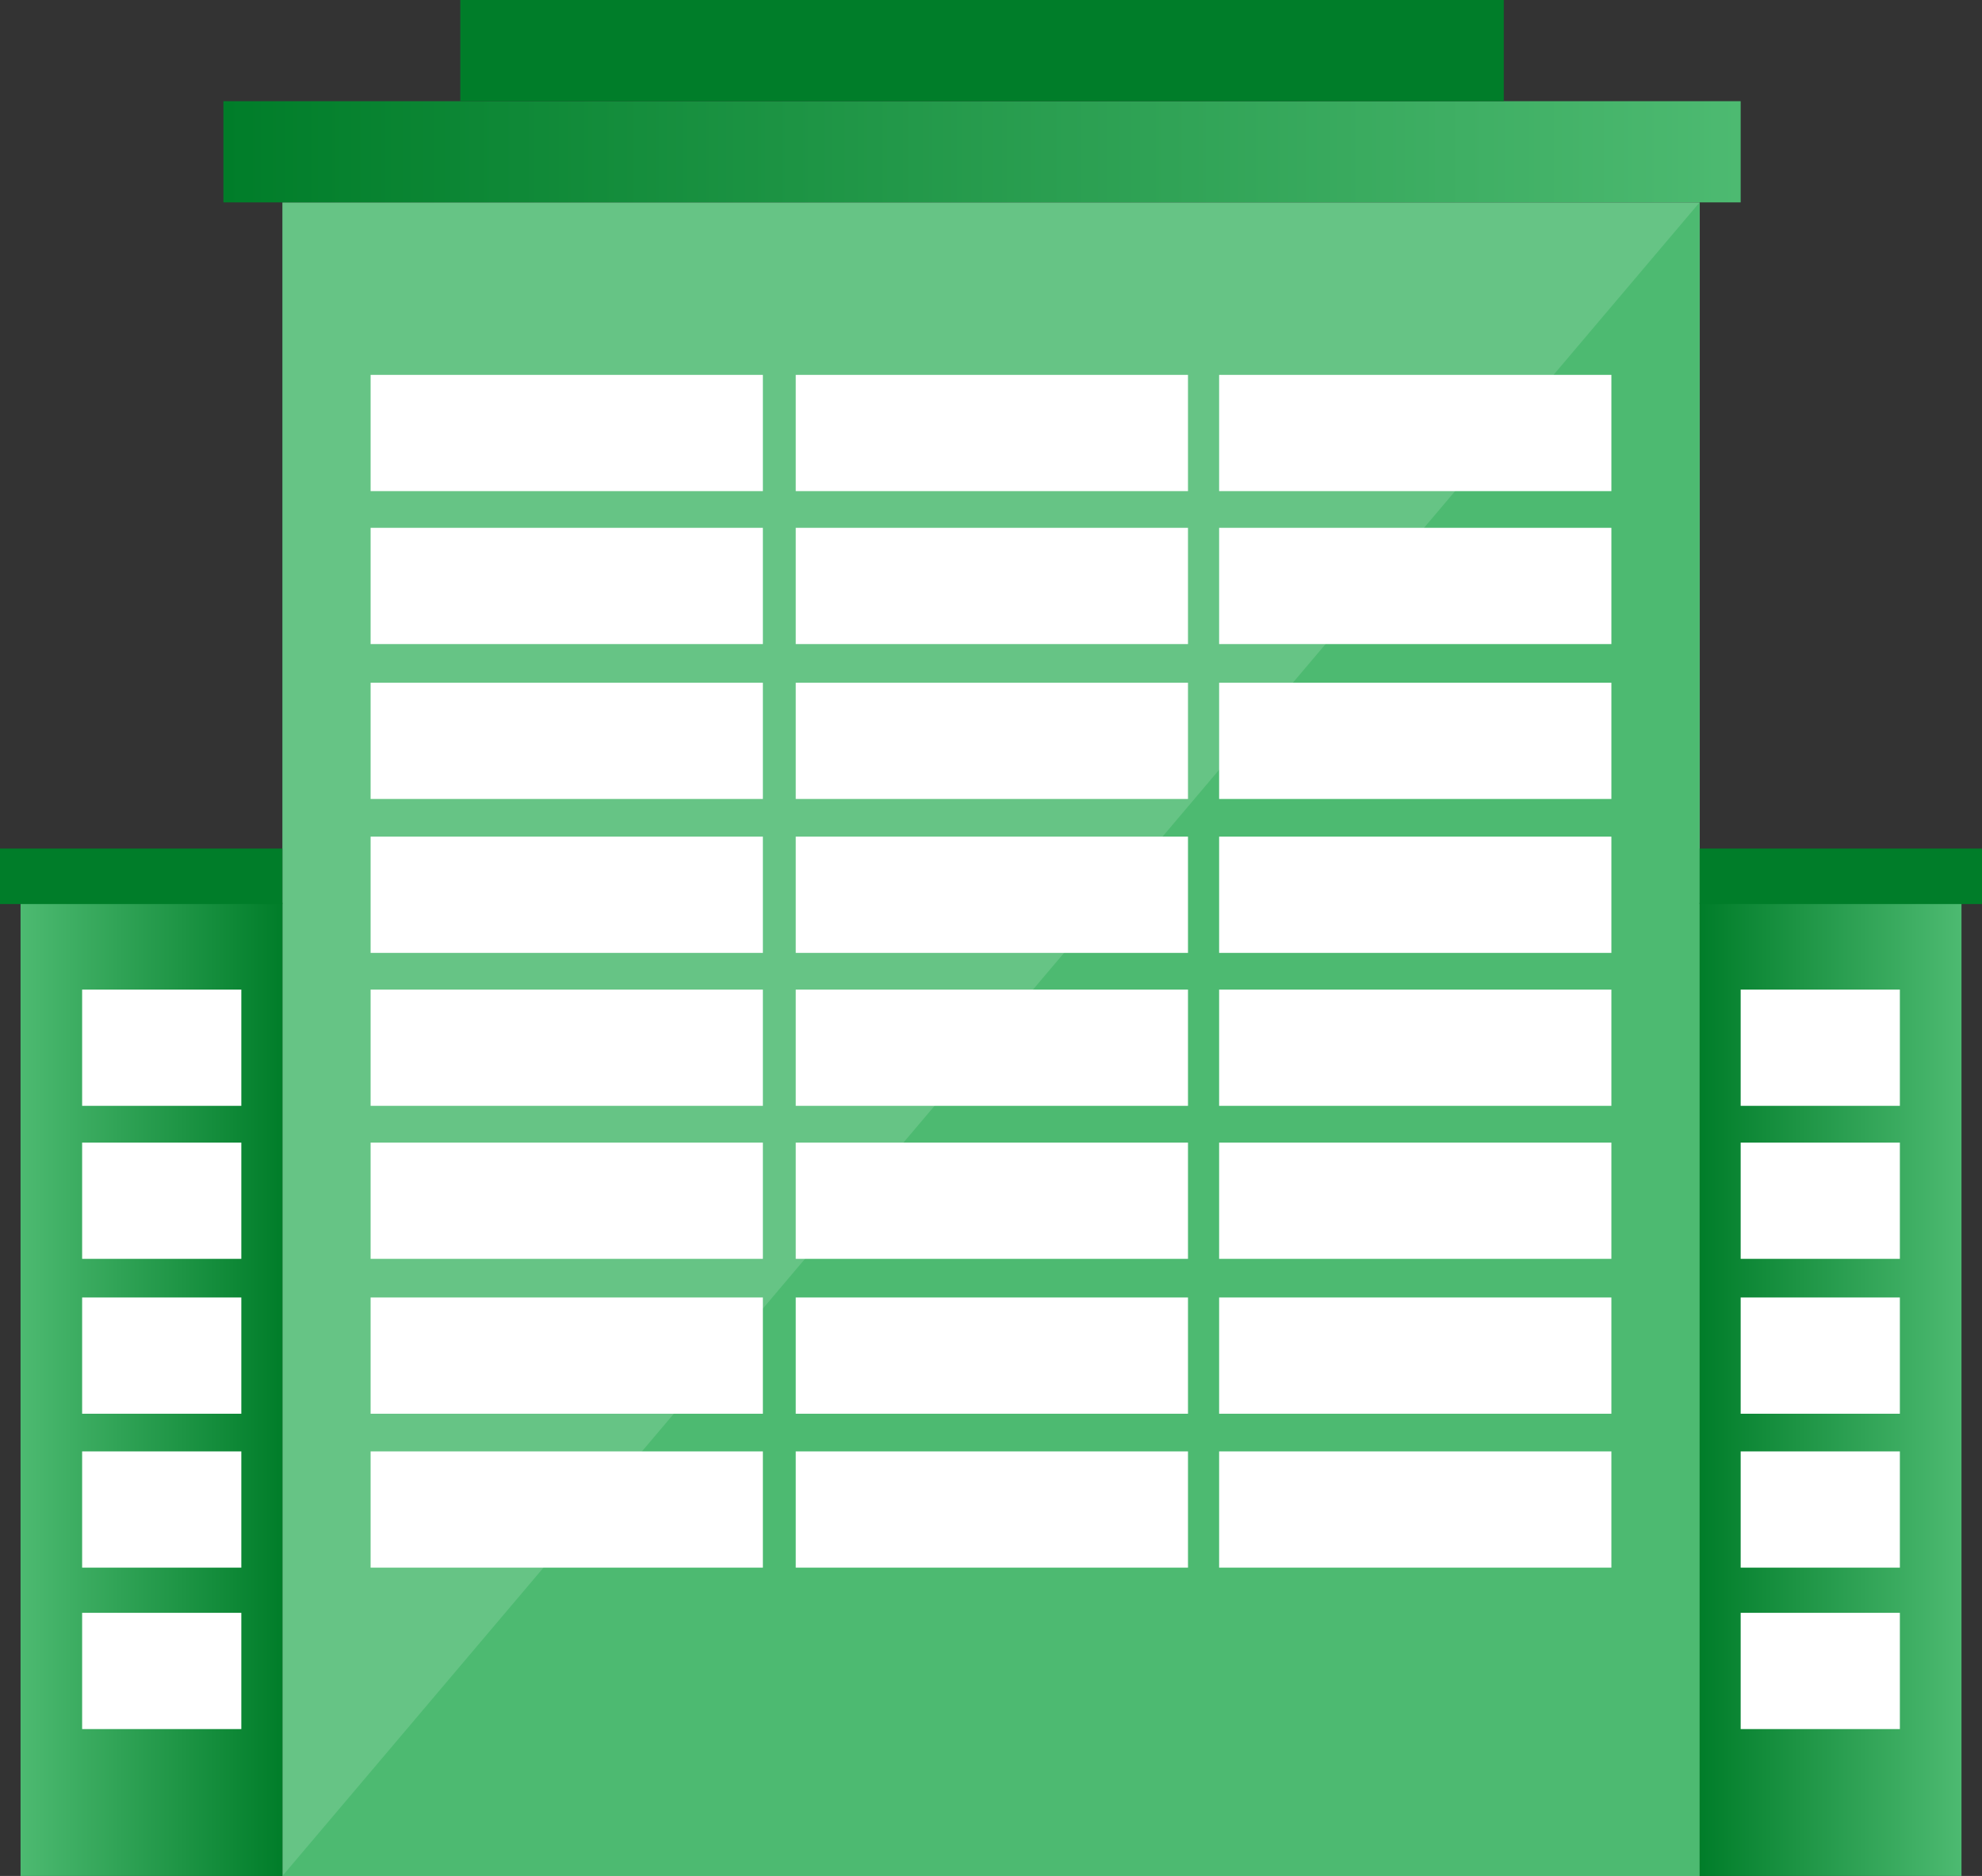 <svg xmlns="http://www.w3.org/2000/svg" xmlns:xlink="http://www.w3.org/1999/xlink" viewBox="0 0 367.29 347.59"><rect x="0" y="0" width="367.29" height="347.59" fill="#333333" stroke="none"/><defs><style>.cls-1{fill:#66c485;}.cls-2{fill:#4dba71;}.cls-3{fill:url(#HDI_Verlauf_dunkel);}.cls-4{fill:url(#Unbenannter_Verlauf_2);}.cls-5{fill:#fff;}.cls-6{fill:url(#Unbenannter_Verlauf_2-2);}.cls-7{fill:#007d29;}</style><linearGradient id="HDI_Verlauf_dunkel" x1="3.81" y1="257.43" x2="52.33" y2="257.43" gradientUnits="userSpaceOnUse"><stop offset="0" stop-color="#4dba71"/><stop offset="1" stop-color="#007d29"/></linearGradient><linearGradient id="Unbenannter_Verlauf_2" x1="314.96" y1="257.43" x2="363.49" y2="257.43" gradientUnits="userSpaceOnUse"><stop offset="0" stop-color="#007d29"/><stop offset="1" stop-color="#4dba71"/></linearGradient><linearGradient id="Unbenannter_Verlauf_2-2" x1="41.4" y1="28.12" x2="322.57" y2="28.12" xlink:href="#Unbenannter_Verlauf_2"/></defs><g id="Pricetag"><rect class="cls-1" x="52.33" y="37.5" width="262.63" height="310.1"/><polygon class="cls-2" points="314.96 347.59 52.34 347.59 314.96 37.5 314.96 347.59"/><rect class="cls-3" x="3.81" y="167.27" width="48.53" height="180.32"/><rect class="cls-4" x="314.96" y="167.27" width="48.53" height="180.32"/><rect class="cls-5" x="15.22" y="183.36" width="29.5" height="21.54"/><rect class="cls-5" x="15.22" y="211.71" width="29.5" height="21.54"/><rect class="cls-5" x="15.22" y="240.41" width="29.5" height="21.54"/><rect class="cls-5" x="15.22" y="268.93" width="29.5" height="21.54"/><rect class="cls-5" x="68.68" y="183.36" width="72.69" height="21.54"/><rect class="cls-5" x="68.68" y="211.71" width="72.69" height="21.54"/><rect class="cls-5" x="68.68" y="240.41" width="72.69" height="21.54"/><rect class="cls-5" x="68.68" y="268.93" width="72.69" height="21.54"/><rect class="cls-5" x="68.68" y="69.46" width="72.69" height="21.54"/><rect class="cls-5" x="68.68" y="97.8" width="72.69" height="21.54"/><rect class="cls-5" x="68.68" y="126.5" width="72.69" height="21.54"/><rect class="cls-5" x="68.68" y="155.02" width="72.69" height="21.54"/><rect class="cls-5" x="147.46" y="183.36" width="72.69" height="21.54"/><rect class="cls-5" x="147.46" y="211.71" width="72.69" height="21.54"/><rect class="cls-5" x="147.46" y="240.41" width="72.69" height="21.54"/><rect class="cls-5" x="147.46" y="268.93" width="72.69" height="21.54"/><rect class="cls-5" x="147.46" y="69.46" width="72.69" height="21.54"/><rect class="cls-5" x="147.46" y="97.8" width="72.69" height="21.54"/><rect class="cls-5" x="147.46" y="126.5" width="72.69" height="21.54"/><rect class="cls-5" x="147.46" y="155.02" width="72.69" height="21.54"/><rect class="cls-5" x="225.92" y="183.36" width="72.69" height="21.54"/><rect class="cls-5" x="225.92" y="211.71" width="72.69" height="21.54"/><rect class="cls-5" x="225.92" y="240.41" width="72.69" height="21.54"/><rect class="cls-5" x="225.92" y="268.93" width="72.69" height="21.54"/><rect class="cls-5" x="225.92" y="69.46" width="72.69" height="21.54"/><rect class="cls-5" x="225.92" y="97.8" width="72.69" height="21.54"/><rect class="cls-5" x="225.92" y="126.5" width="72.69" height="21.54"/><rect class="cls-5" x="225.92" y="155.02" width="72.69" height="21.54"/><rect class="cls-5" x="15.22" y="298.84" width="29.5" height="21.54"/><rect class="cls-5" x="322.57" y="183.36" width="29.5" height="21.54"/><rect class="cls-5" x="322.57" y="211.71" width="29.5" height="21.54"/><rect class="cls-5" x="322.57" y="240.41" width="29.5" height="21.54"/><rect class="cls-5" x="322.57" y="268.93" width="29.5" height="21.54"/><rect class="cls-5" x="322.57" y="298.84" width="29.5" height="21.54"/><rect class="cls-6" x="41.4" y="18.75" width="281.17" height="18.75"/><rect class="cls-7" x="85.3" width="193.37" height="18.75"/><rect class="cls-7" x="314.96" y="157.23" width="52.33" height="10.28"/><rect class="cls-7" y="157.23" width="52.33" height="10.28"/></g></svg>